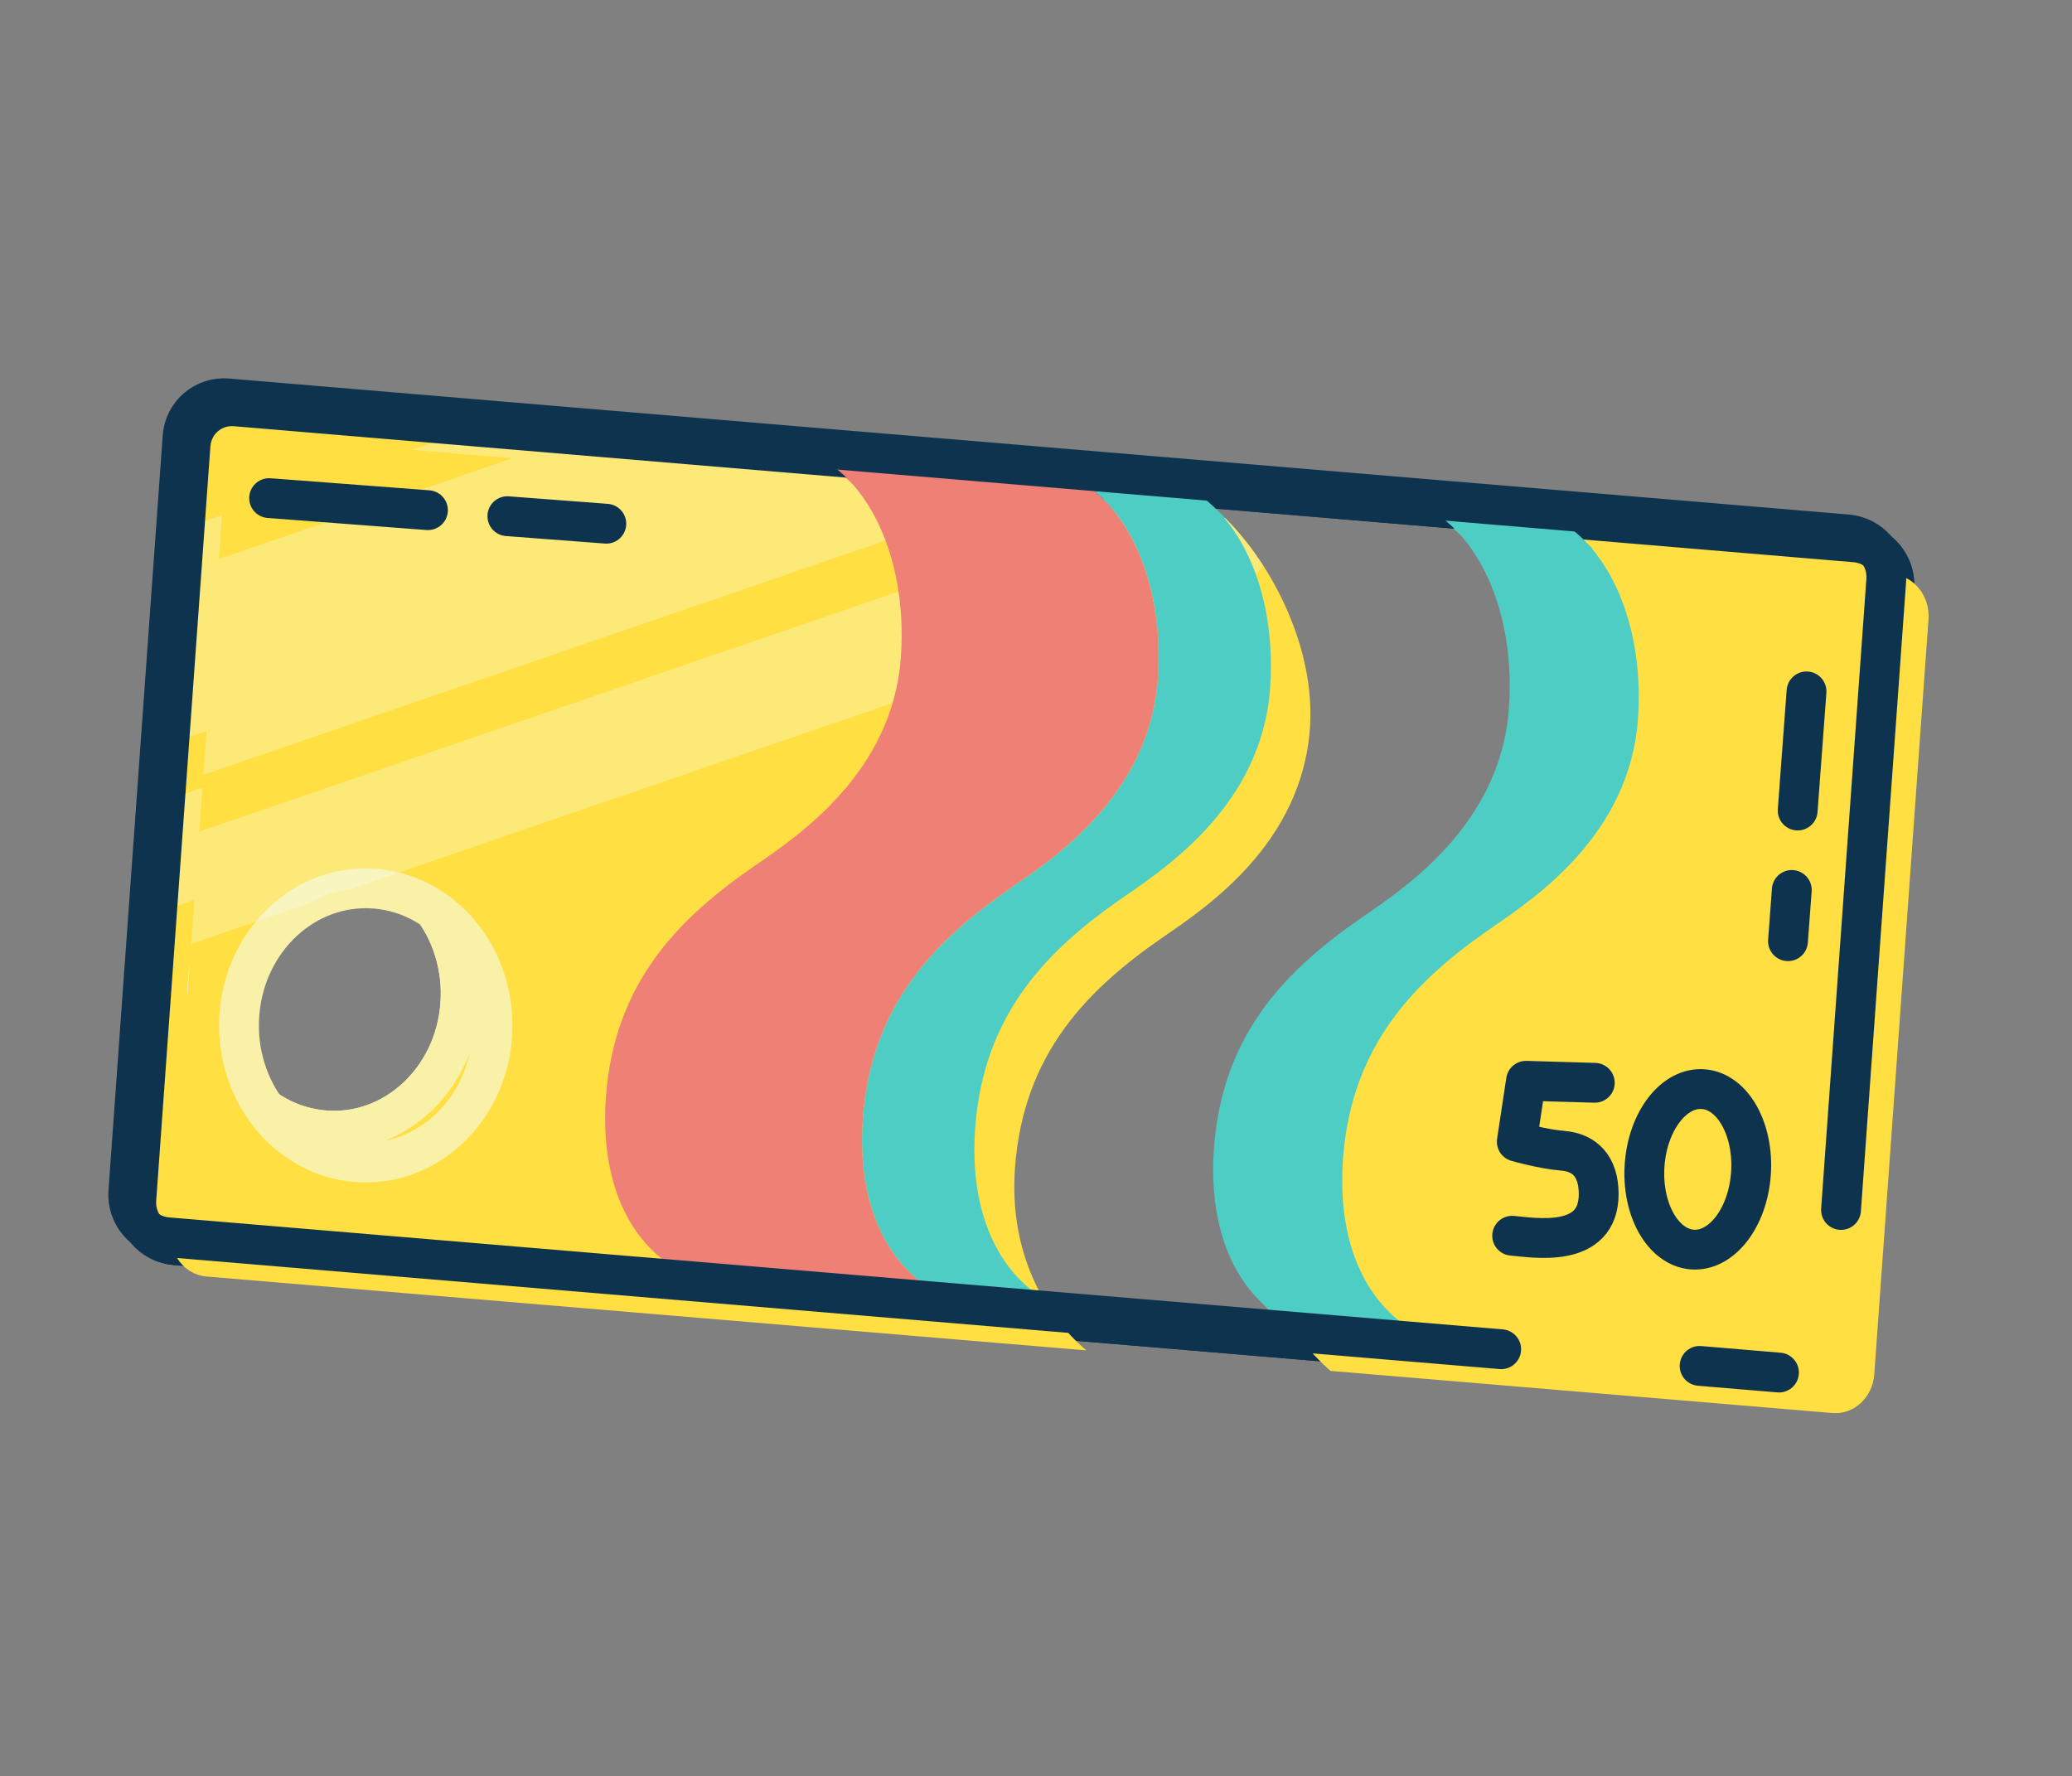 <?xml version="1.0" encoding="UTF-8" standalone="no"?>
<!-- Created with Keyshape -->
<svg xmlns="http://www.w3.org/2000/svg" xmlns:xlink="http://www.w3.org/1999/xlink" viewBox="0 0 260.145 223" clip-rule="evenodd" fill-rule="evenodd" stroke-linecap="round" stroke-linejoin="round" stroke-miterlimit="1.5" style="white-space: preserve-spaces; background: rgba(23,84,130,0.00);">
    <rect x="0" y="0" width="260.145" height="223" fill="#808080" stroke="none"/>
    <g transform="translate(124.121,128.721) translate(-113.021,-63.717)">
        <g id="Money" transform="translate(118.021,48.717) translate(0,0) translate(-113.021,-63.717)">
            <g id="Bottom" transform="translate(-2.102,-2.004) translate(0,0) translate(0,0)">
                <path d="M171.841,20.664L224.639,25.098C227.326,25.324,229.338,27.867,229.13,30.773L222.321,125.565C222.112,128.471,219.761,130.648,217.073,130.422L154.055,125.13C148.357,120.182,143.735,111.679,144.416,102.196C145.457,87.703,153.648,79.63,163.136,73.098C168.524,69.389,180.407,61.448,181.448,46.954C182.282,35.347,177.591,26.049,171.841,20.664ZM123.396,122.556L12.908,113.278C10.221,113.052,8.208,110.509,8.417,107.603L15.226,12.811C15.435,9.905,17.786,7.728,20.473,7.954L140.829,18.06C146.953,24.1,152.17,34.648,151.467,44.437C150.426,58.93,138.543,66.871,133.155,70.58C123.667,77.112,115.476,85.185,114.435,99.678C113.689,110.064,117.967,117.955,123.396,122.556ZM34.158,64.59C25.399,63.854,17.735,70.949,17.055,80.423C16.374,89.897,22.933,98.185,31.692,98.921C40.452,99.656,48.115,92.562,48.796,83.088C49.476,73.614,42.918,65.325,34.158,64.59Z" fill="#ffdf42" transform="translate(-5,-5)"/>
                <path d="M34.158,64.59C25.399,63.854,17.735,70.949,17.055,80.423C16.374,89.897,22.933,98.185,31.692,98.921C40.452,99.656,48.115,92.562,48.796,83.088C49.476,73.614,42.918,65.325,34.158,64.59Z" fill="none" stroke="#f9f1a8" stroke-width="5px" transform="translate(-5,-5)"/>
                <path d="M129.42,17.102L140.829,18.06C142.511,19.719,144.125,21.718,145.565,23.949C144.845,25.014,144.354,25.612,142.317,26.418L30.922,64.672C28.983,64.937,27.141,65.584,25.47,66.545L11.01,71.511L12.022,57.418L129.42,17.102ZM113.144,15.736L12.534,50.286L14.481,23.184L51.296,10.542L113.144,15.736Z" fill="#f7fff7" fill-opacity="0.3" fill-rule="nonzero" transform="translate(-5,-5)"/>
                <path d="M178.109,16.938C186.752,17.663,193.689,28.821,192.648,43.315C191.607,57.808,179.725,65.749,174.336,69.458C164.848,75.99,156.657,84.063,155.616,98.556C154.575,113.05,161.921,121.253,170.564,121.979L154.364,120.618C145.721,119.893,138.375,111.69,139.416,97.196C140.457,82.703,148.648,74.63,158.136,68.098C163.524,64.389,175.407,56.448,176.448,41.954C177.489,27.461,170.552,16.303,161.909,15.577C153.266,14.852,169.466,16.212,178.109,16.938Z" fill="#4ecdc4"/>
                <path d="M131.928,13.06C140.57,13.785,147.508,24.943,146.467,39.437C145.426,53.93,133.543,61.871,128.155,65.58C118.667,72.112,110.476,80.185,109.435,94.678C108.394,109.172,115.739,117.375,124.382,118.101L110.275,116.916C101.632,116.19,94.287,107.987,95.328,93.494C96.369,79,104.56,70.927,114.048,64.396C119.436,60.686,131.318,52.746,132.36,38.252C133.401,23.759,126.463,12.601,117.82,11.875C109.178,11.149,123.285,12.334,131.928,13.06Z" fill="#4ecdc4"/>
                <path d="M117.82,11.875C126.463,12.601,133.401,23.759,132.36,38.252C131.318,52.746,119.436,60.686,114.048,64.396C104.56,70.927,96.369,79,95.328,93.494C94.287,107.987,101.632,116.19,110.275,116.916L78.023,114.208C69.38,113.482,62.034,105.279,63.075,90.786C64.117,76.292,72.308,68.219,81.796,61.687C87.184,57.978,99.066,50.037,100.107,35.544C101.148,21.05,94.211,9.893,85.568,9.167C76.925,8.441,109.178,11.149,117.82,11.875Z" fill="#ef8076"/>
                <g>
                    <path d="M200.885,89.757C204.569,90.066,207.235,94.828,206.836,100.385C206.437,105.941,203.122,110.201,199.439,109.892C195.756,109.582,193.089,104.82,193.488,99.264C193.888,93.707,197.202,89.447,200.885,89.757Z" fill="none" stroke="#0e334f" stroke-width="5px"/>
                    <path d="M187.231,88.957L178.598,88.704L177.439,96.35C177.439,96.35,180.585,97.27,183.25,97.494C185.915,97.718,187.7,99.392,187.722,102.871C187.765,109.88,179.522,108.384,176.857,108.16" fill="none" stroke="#0e334f" stroke-width="5px"/>
                </g>
                <path d="M9.925,7.848C10.134,4.941,12.661,2.779,15.565,3.023L218.946,20.102C221.85,20.345,224.038,22.903,223.829,25.81L217.02,120.601C216.811,123.508,214.284,125.67,211.381,125.426L7.999,108.347C5.095,108.104,2.908,105.546,3.116,102.639L9.925,7.848Z" fill="none" stroke="#0e334f" stroke-dasharray="300,25,10,25" stroke-width="5px"/>
                <path d="M20.79,15.543L63.127,18.757" fill="none" stroke="#0e334f" stroke-dasharray="20,10,25,15" stroke-width="5px"/>
                <path d="M213.815,39.813L211.489,71.176" fill="none" stroke="#0e334f" stroke-dasharray="15,10,15,10" stroke-width="5px"/>
            </g>
            <g id="Mid" transform="translate(-2.102,-2.004) translate(0,0) translate(0,0)">
                <path d="M171.841,20.664L224.639,25.098C227.326,25.324,229.338,27.867,229.13,30.773L222.321,125.565C222.112,128.471,219.761,130.648,217.073,130.422L154.055,125.13C148.357,120.182,143.735,111.679,144.416,102.196C145.457,87.703,153.648,79.63,163.136,73.098C168.524,69.389,180.407,61.448,181.448,46.954C182.282,35.347,177.591,26.049,171.841,20.664ZM123.396,122.556L12.908,113.278C10.221,113.052,8.208,110.509,8.417,107.603L15.226,12.811C15.435,9.905,17.786,7.728,20.473,7.954L140.829,18.06C146.953,24.1,152.17,34.648,151.467,44.437C150.426,58.93,138.543,66.871,133.155,70.58C123.667,77.112,115.476,85.185,114.435,99.678C113.689,110.064,117.967,117.955,123.396,122.556ZM34.158,64.59C25.399,63.854,17.735,70.949,17.055,80.423C16.374,89.897,22.933,98.185,31.692,98.921C40.452,99.656,48.115,92.562,48.796,83.088C49.476,73.614,42.918,65.325,34.158,64.59Z" fill="#ffdf42" transform="translate(-5,-5)"/>
                <path d="M34.158,64.59C25.399,63.854,17.735,70.949,17.055,80.423C16.374,89.897,22.933,98.185,31.692,98.921C40.452,99.656,48.115,92.562,48.796,83.088C49.476,73.614,42.918,65.325,34.158,64.59Z" fill="none" stroke="#f9f1a8" stroke-width="5px" transform="translate(-5,-5)"/>
                <path d="M129.42,17.102L140.829,18.06C142.511,19.719,144.125,21.718,145.565,23.949C144.845,25.014,144.354,25.612,142.317,26.418L30.922,64.672C28.983,64.937,27.141,65.584,25.47,66.545L11.01,71.511L12.022,57.418L129.42,17.102ZM113.144,15.736L12.534,50.286L14.481,23.184L51.296,10.542L113.144,15.736Z" fill="#f7fff7" fill-opacity="0.3" fill-rule="nonzero" transform="translate(-5,-5)"/>
                <path d="M178.109,16.938C186.752,17.663,193.689,28.821,192.648,43.315C191.607,57.808,179.725,65.749,174.336,69.458C164.848,75.99,156.657,84.063,155.616,98.556C154.575,113.05,161.921,121.253,170.564,121.979L154.364,120.618C145.721,119.893,138.375,111.69,139.416,97.196C140.457,82.703,148.648,74.63,158.136,68.098C163.524,64.389,175.407,56.448,176.448,41.954C177.489,27.461,170.552,16.303,161.909,15.577C153.266,14.852,169.466,16.212,178.109,16.938Z" fill="#4ecdc4"/>
                <path d="M131.928,13.06C140.57,13.785,147.508,24.943,146.467,39.437C145.426,53.93,133.543,61.871,128.155,65.58C118.667,72.112,110.476,80.185,109.435,94.678C108.394,109.172,115.739,117.375,124.382,118.101L110.275,116.916C101.632,116.19,94.287,107.987,95.328,93.494C96.369,79,104.56,70.927,114.048,64.396C119.436,60.686,131.318,52.746,132.36,38.252C133.401,23.759,126.463,12.601,117.82,11.875C109.178,11.149,123.285,12.334,131.928,13.06Z" fill="#4ecdc4"/>
                <path d="M117.82,11.875C126.463,12.601,133.401,23.759,132.36,38.252C131.318,52.746,119.436,60.686,114.048,64.396C104.56,70.927,96.369,79,95.328,93.494C94.287,107.987,101.632,116.19,110.275,116.916L78.023,114.208C69.38,113.482,62.034,105.279,63.075,90.786C64.117,76.292,72.308,68.219,81.796,61.687C87.184,57.978,99.066,50.037,100.107,35.544C101.148,21.05,94.211,9.893,85.568,9.167C76.925,8.441,109.178,11.149,117.82,11.875Z" fill="#ef8076"/>
                <g>
                    <path d="M200.885,89.757C204.569,90.066,207.235,94.828,206.836,100.385C206.437,105.941,203.122,110.201,199.439,109.892C195.756,109.582,193.089,104.82,193.488,99.264C193.888,93.707,197.202,89.447,200.885,89.757Z" fill="none" stroke="#0e334f" stroke-width="5px"/>
                    <path d="M187.231,88.957L178.598,88.704L177.439,96.35C177.439,96.35,180.585,97.27,183.25,97.494C185.915,97.718,187.7,99.392,187.722,102.871C187.765,109.88,179.522,108.384,176.857,108.16" fill="none" stroke="#0e334f" stroke-width="5px"/>
                </g>
                <path d="M9.925,7.848C10.134,4.941,12.661,2.779,15.565,3.023L218.946,20.102C221.85,20.345,224.038,22.903,223.829,25.81L217.02,120.601C216.811,123.508,214.284,125.67,211.381,125.426L7.999,108.347C5.095,108.104,2.908,105.546,3.116,102.639L9.925,7.848Z" fill="none" stroke="#0e334f" stroke-dasharray="300,25,10,25" stroke-width="5px"/>
                <path d="M20.79,15.543L63.127,18.757" fill="none" stroke="#0e334f" stroke-dasharray="20,10,25,15" stroke-width="5px"/>
                <path d="M213.815,39.813L211.489,71.176" fill="none" stroke="#0e334f" stroke-dasharray="15,10,15,10" stroke-width="5px"/>
            </g>
            <g id="Top" transform="translate(-3.102,-3.004)">
                <path d="M171.841,20.664L224.639,25.098C227.326,25.324,229.338,27.867,229.13,30.773L222.321,125.565C222.112,128.471,219.761,130.648,217.073,130.422L154.055,125.13C148.357,120.182,143.735,111.679,144.416,102.196C145.457,87.703,153.648,79.63,163.136,73.098C168.524,69.389,180.407,61.448,181.448,46.954C182.282,35.347,177.591,26.049,171.841,20.664ZM123.396,122.556L12.908,113.278C10.221,113.052,8.208,110.509,8.417,107.603L15.226,12.811C15.435,9.905,17.786,7.728,20.473,7.954L140.829,18.06C146.953,24.1,152.17,34.648,151.467,44.437C150.426,58.93,138.543,66.871,133.155,70.58C123.667,77.112,115.476,85.185,114.435,99.678C113.689,110.064,117.967,117.955,123.396,122.556ZM34.158,64.59C25.399,63.854,17.735,70.949,17.055,80.423C16.374,89.897,22.933,98.185,31.692,98.921C40.452,99.656,48.115,92.562,48.796,83.088C49.476,73.614,42.918,65.325,34.158,64.59Z" fill="#ffdf42"/>
                <path d="M34.158,64.59C25.399,63.854,17.735,70.949,17.055,80.423C16.374,89.897,22.933,98.185,31.692,98.921C40.452,99.656,48.115,92.562,48.796,83.088C49.476,73.614,42.918,65.325,34.158,64.59Z" fill="none" stroke="#f9f1a8" stroke-width="5px"/>
                <path d="M129.42,17.102L140.829,18.06C142.511,19.719,144.125,21.718,145.565,23.949C144.845,25.014,144.354,25.612,142.317,26.418L30.922,64.672C28.983,64.937,27.141,65.584,25.47,66.545L11.01,71.511L12.022,57.418L129.42,17.102ZM113.144,15.736L12.534,50.286L14.481,23.184L51.296,10.542L113.144,15.736Z" fill="#f7fff7" fill-opacity="0.3" fill-rule="nonzero"/>
                <path d="M178.109,16.938C186.752,17.663,193.689,28.821,192.648,43.315C191.607,57.808,179.725,65.749,174.336,69.458C164.848,75.99,156.657,84.063,155.616,98.556C154.575,113.05,161.921,121.253,170.564,121.979L154.364,120.618C145.721,119.893,138.375,111.69,139.416,97.196C140.457,82.703,148.648,74.63,158.136,68.098C163.524,64.389,175.407,56.448,176.448,41.954C177.489,27.461,170.552,16.303,161.909,15.577C153.266,14.852,169.466,16.212,178.109,16.938Z" fill="#4ecdc4"/>
                <path d="M131.928,13.06C140.57,13.785,147.508,24.943,146.467,39.437C145.426,53.93,133.543,61.871,128.155,65.58C118.667,72.112,110.476,80.185,109.435,94.678C108.394,109.172,115.739,117.375,124.382,118.101L110.275,116.916C101.632,116.19,94.287,107.987,95.328,93.494C96.369,79,104.56,70.927,114.048,64.396C119.436,60.686,131.318,52.746,132.36,38.252C133.401,23.759,126.463,12.601,117.82,11.875C109.178,11.149,123.285,12.334,131.928,13.06Z" fill="#4ecdc4"/>
                <path d="M117.82,11.875C126.463,12.601,133.401,23.759,132.36,38.252C131.318,52.746,119.436,60.686,114.048,64.396C104.56,70.927,96.369,79,95.328,93.494C94.287,107.987,101.632,116.19,110.275,116.916L78.023,114.208C69.38,113.482,62.034,105.279,63.075,90.786C64.117,76.292,72.308,68.219,81.796,61.687C87.184,57.978,99.066,50.037,100.107,35.544C101.148,21.05,94.211,9.893,85.568,9.167C76.925,8.441,109.178,11.149,117.82,11.875Z" fill="#ef8076"/>
                <g>
                    <path d="M200.885,89.757C204.569,90.066,207.235,94.828,206.836,100.385C206.437,105.941,203.122,110.201,199.439,109.892C195.756,109.582,193.089,104.82,193.488,99.264C193.888,93.707,197.202,89.447,200.885,89.757Z" fill="none" stroke="#0e334f" stroke-width="5px"/>
                    <path d="M187.231,88.957L178.598,88.704L177.439,96.35C177.439,96.35,180.585,97.27,183.25,97.494C185.915,97.718,187.7,99.392,187.722,102.871C187.765,109.88,179.522,108.384,176.857,108.16" fill="none" stroke="#0e334f" stroke-width="5px"/>
                </g>
                <path d="M9.925,7.848C10.134,4.941,12.661,2.779,15.565,3.023L218.946,20.102C221.85,20.345,224.038,22.903,223.829,25.81L217.02,120.601C216.811,123.508,214.284,125.67,211.381,125.426L7.999,108.347C5.095,108.104,2.908,105.546,3.116,102.639L9.925,7.848Z" fill="none" stroke="#0e334f" stroke-dasharray="300,25,10,25" stroke-width="5px"/>
                <path d="M20.79,15.543L63.127,18.757" fill="none" stroke="#0e334f" stroke-dasharray="20,10,25,15" stroke-width="5px"/>
                <path d="M213.815,39.813L211.489,71.176" fill="none" stroke="#0e334f" stroke-dasharray="15,10,15,10" stroke-width="5px"/>
            </g>
        </g>
    </g>
</svg>
